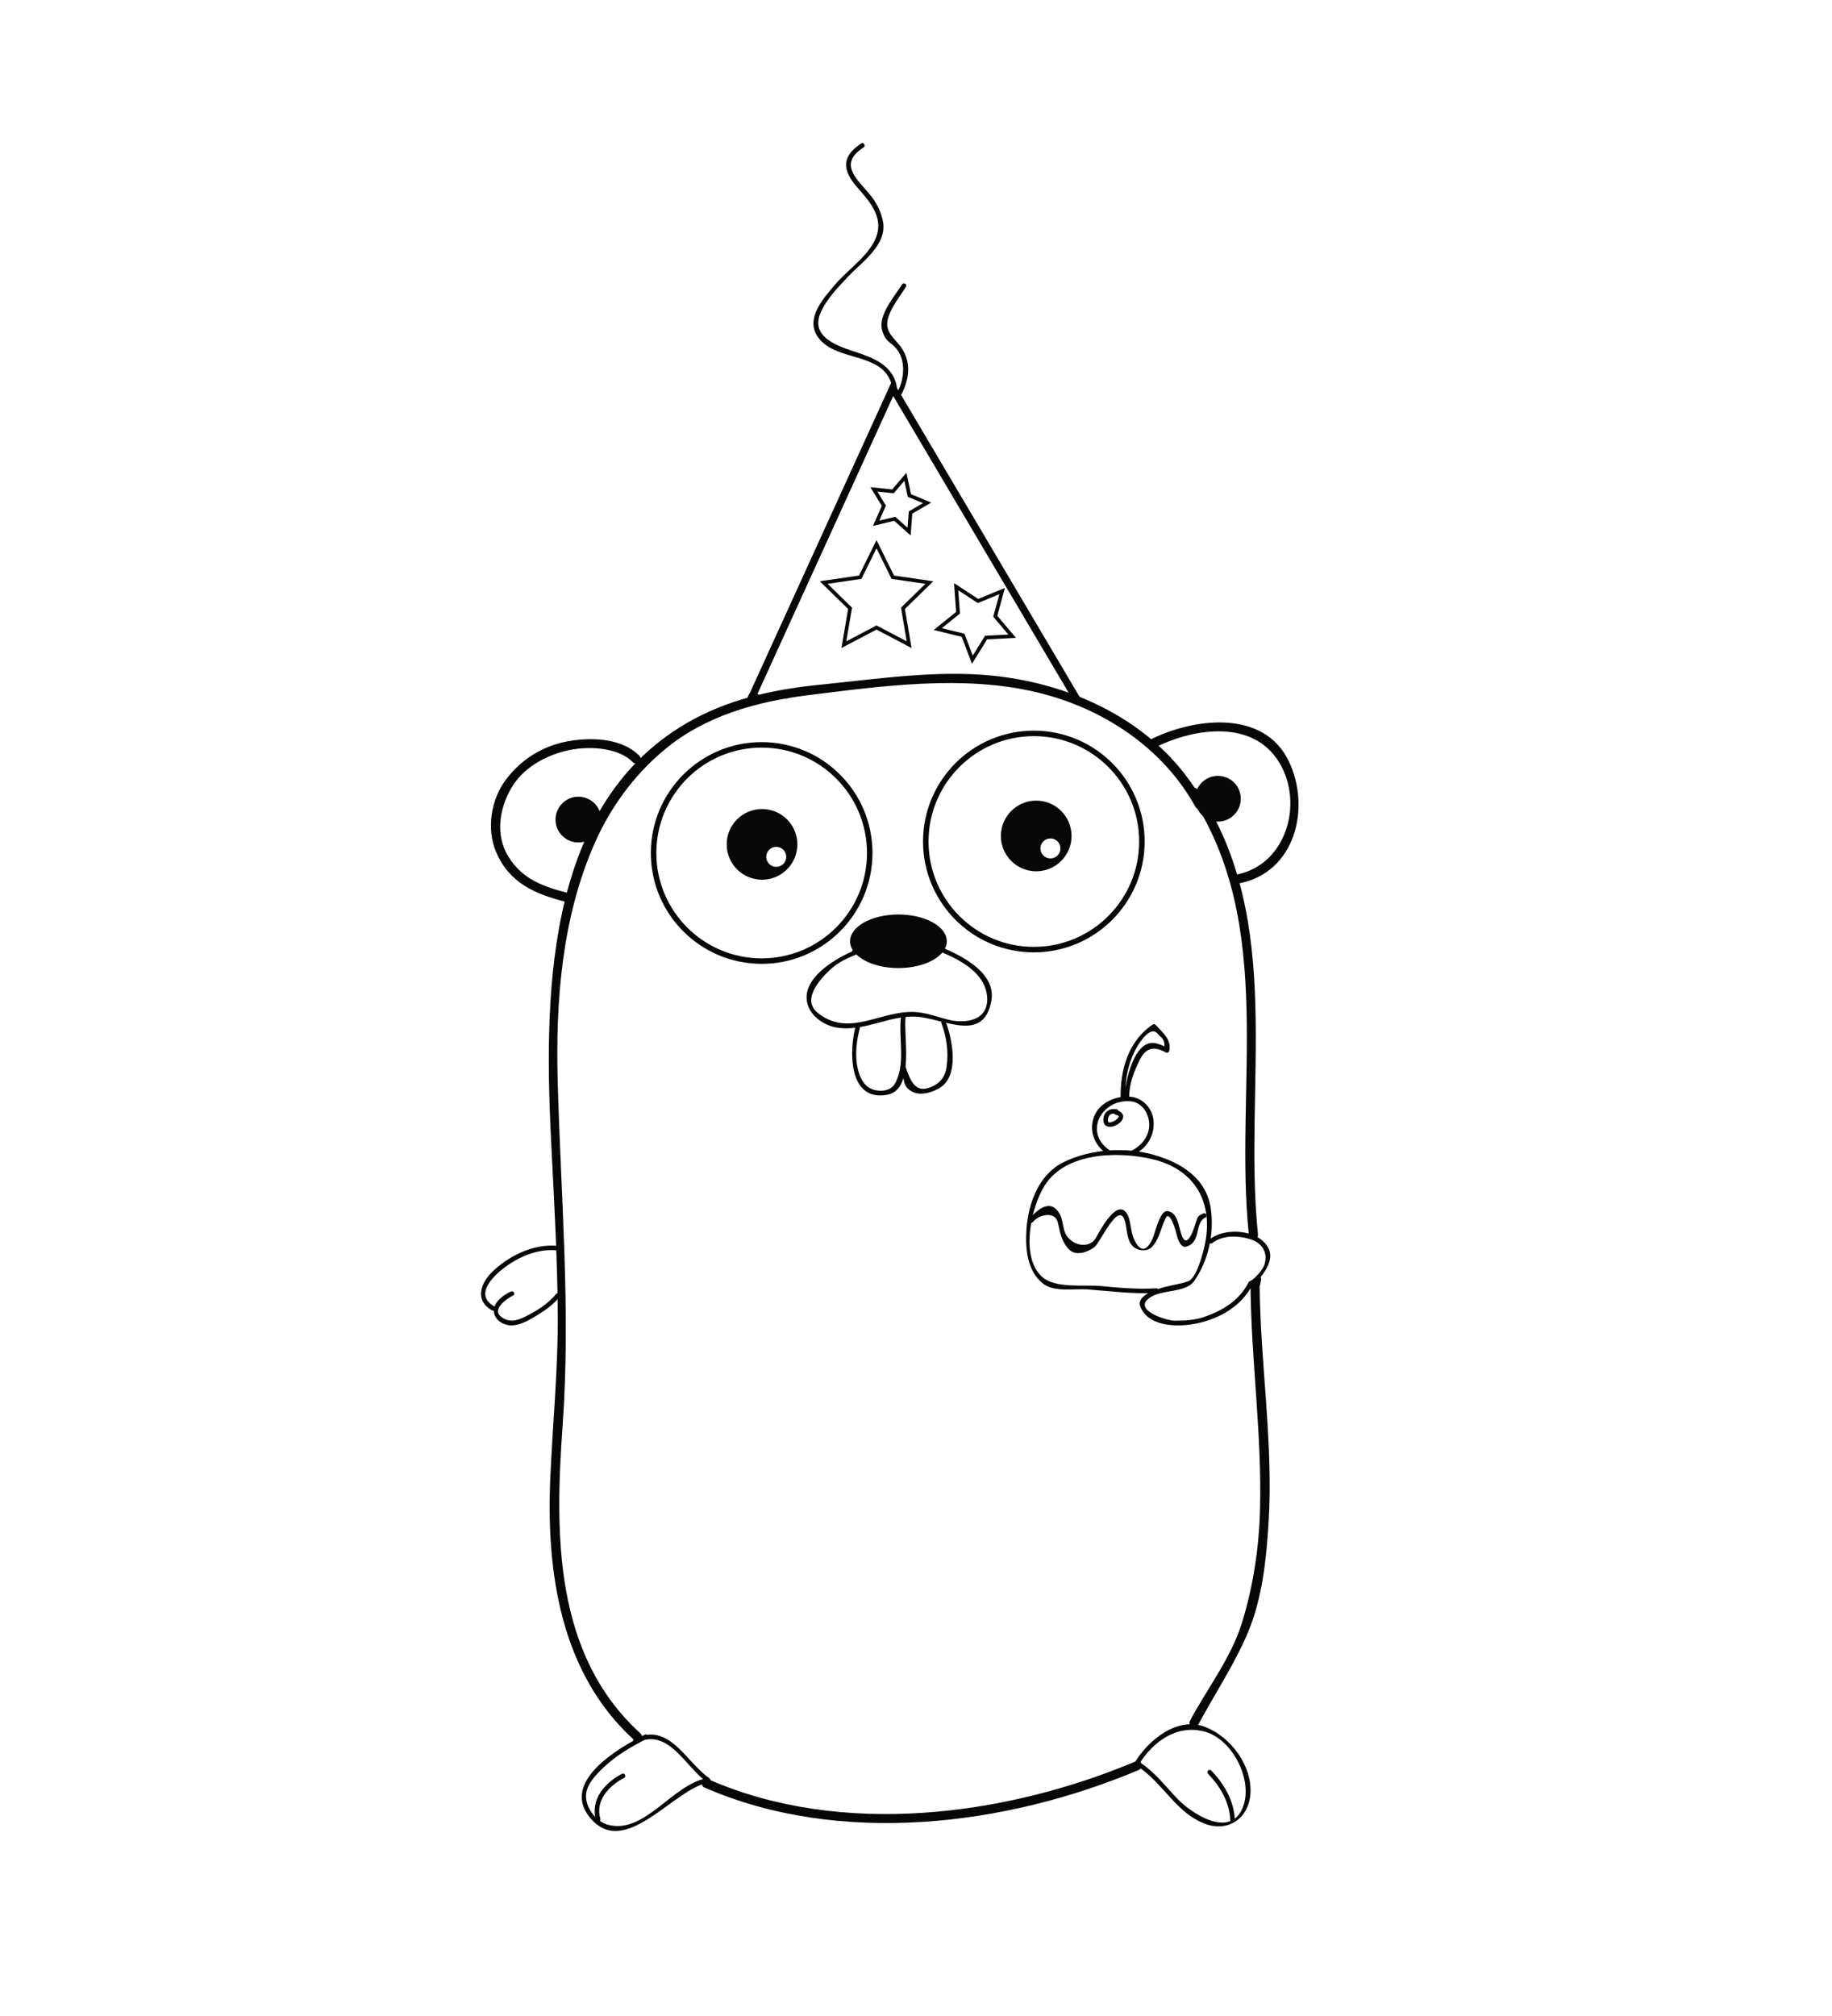 <?xml version="1.0" encoding="utf-8"?>
<!-- Generator: Adobe Illustrator 16.0.0, SVG Export Plug-In . SVG Version: 6.00 Build 0)  -->
<!DOCTYPE svg PUBLIC "-//W3C//DTD SVG 1.1//EN" "http://www.w3.org/Graphics/SVG/1.1/DTD/svg11.dtd">
<svg version="1.1" id="Layer_1" xmlns="http://www.w3.org/2000/svg" xmlns:xlink="http://www.w3.org/1999/xlink" x="0px" y="0px"
	 width="500px" height="550px" viewBox="0 0 500 550" enable-background="new 0 0 500 550" xml:space="preserve">
<g>
	<g>
		<path fill="#070707" d="M328.38,218.798c-11.549-20.917-34.354-32.121-57.479-34.467c-15.427-1.565-31.462,0.913-46.815,2.438
			c-12.977,1.289-25.586,3.989-36.926,10.656c-39.281,23.093-38.657,76.456-36.642,116.058c0.76,14.931,1.602,29.855,1.71,44.809
			c0.109,14.987-1.363,29.841-2.032,44.793c-1.153,25.769,2.76,53.343,22.814,71.567c1.19,1.081,2.963-0.682,1.768-1.768
			c-23.666-21.508-23.34-54.459-21.23-83.888c2.26-31.52-0.494-62.653-1.342-94.151c-0.588-21.819,1.175-44.566,10.074-64.756
			c4.334-9.836,10.734-18.589,18.986-25.484c11.14-9.309,25.159-13.188,39.307-14.947c20.293-2.523,42.269-5.579,62.389-0.788
			c17.822,4.244,34.302,14.967,43.26,31.191C327.001,221.472,329.16,220.21,328.38,218.798L328.38,218.798z"/>
	</g>
	<g>
		<path fill="#070707" d="M192.239,487.659c36.895,16.104,82.228,10.529,118.539-4.771c1.462-0.616,0.82-3.036-0.664-2.41
			c-35.632,15.013-80.357,20.846-116.613,5.022C192.038,484.862,190.764,487.016,192.239,487.659L192.239,487.659z"/>
	</g>
	<g>
		<path fill="#070707" d="M214.426,190.618c1.612,0,1.612-2.5,0-2.5S212.813,190.618,214.426,190.618L214.426,190.618z"/>
	</g>
	<g>
		<path fill="#070707" d="M155.155,243.655c-6.842-1.753-12.55-3.688-16.438-10.018c-3.581-5.828-2.439-13.055,0.845-18.67
			c3.116-5.329,8.852-8.602,14.668-10.076c5.609-1.423,14.203-1.262,18.471,3.032c1.138,1.145,2.905-0.624,1.768-1.768
			c-4.52-4.547-12.119-4.985-18.171-4.135c-7.374,1.036-13.606,4.633-18.128,10.545c-4.15,5.425-5.482,13.553-2.77,19.882
			c3.65,8.518,10.638,11.454,19.091,13.62C156.053,246.467,156.716,244.055,155.155,243.655L155.155,243.655z"/>
	</g>
	<g>
		<path fill="#070707" d="M314.973,204.058c10.134-5.166,25.757-7.841,33.349,2.735c7.969,11.101,3.227,29.254-11.056,31.849
			c-1.585,0.288-0.911,2.697,0.664,2.411c15.566-2.829,19.93-20.579,13.83-33.348c-6.884-14.41-26.267-11.812-38.049-5.806
			C312.274,202.631,313.54,204.789,314.973,204.058L314.973,204.058z"/>
	</g>
	<g>
		<path fill="#070707" d="M233.308,260.301c0.279-0.038,0.559-0.075,0.838-0.113c-0.056-0.409-0.111-0.818-0.167-1.228
			c-5.036,2.018-15.191,7.478-13.693,14.556c0.823,3.886,5.057,6.554,8.865,6.949c7.083,0.735,13.411-3.279,20.44-3.124
			c7.432,0.164,18.881,7.699,20.986-4.357c1.465-8.389-10.22-13.335-16.282-15.591c-0.757-0.282-1.081,0.927-0.332,1.205
			c5.966,2.22,14.75,5.877,15.43,13.173c0.635,6.817-6.064,7.623-10.851,6.355c-2.992-0.792-5.831-1.879-8.951-2.036
			c-9.186-0.463-17.918,7.079-26.401,0.244c-4.384-3.533,0.386-8.938,3.125-11.542c2.539-2.414,4.91-3.391,7.997-4.627
			c0.649-0.26,0.566-1.178-0.166-1.228c-0.398-0.027-0.774,0.087-1.17,0.158C232.183,259.237,232.52,260.441,233.308,260.301
			L233.308,260.301z"/>
	</g>
	<g>
		<path fill="#070707" d="M256.931,279.15c1.459,3.841,1.991,7.867,1.417,11.946c-0.434,3.089-2.271,4.928-5.176,5.783
			c-3.762,1.109-5.005-2.986-5.97-5.699c-0.268-0.754-1.476-0.43-1.205,0.332c0.996,2.801,0.01,4.896,3.134,6.386
			c2.295,1.095,5.215,0.133,7.245-1.044c5.569-3.229,3.569-13.277,1.761-18.036C257.853,278.072,256.644,278.396,256.931,279.15
			L256.931,279.15z"/>
	</g>
	<circle fill="none" stroke="#070707" stroke-width="1.5" stroke-miterlimit="10" cx="282.165" cy="229.578" r="29.493"/>
	<circle fill="none" stroke="#070707" stroke-width="1.5" stroke-miterlimit="10" cx="207.878" cy="232.709" r="29.496"/>
	<path fill="#070707" d="M338.641,217.901c0-3.444-2.789-6.236-6.236-6.236c-3.445,0-6.24,2.792-6.24,6.236
		c0,3.447,2.795,6.241,6.24,6.241C335.852,224.142,338.641,221.348,338.641,217.901z"/>
	<circle fill="#070707" cx="157.853" cy="223.596" r="6.239"/>
	<path fill="#070707" d="M258.406,256.797c0-4.034-5.91-7.307-13.203-7.307c-7.287,0-13.196,3.272-13.196,7.307
		c0,4.04,5.909,7.311,13.196,7.311C252.496,264.107,258.406,260.836,258.406,256.797z"/>
	<path fill="#070707" d="M282.811,218.421c-5.326,0-9.645,4.317-9.645,9.643c0,5.323,4.318,9.641,9.645,9.641
		s9.641-4.318,9.641-9.641C292.451,222.738,288.137,218.421,282.811,218.421z M286.693,234.194c-1.508,0-2.729-1.22-2.729-2.728
		c0-1.507,1.221-2.729,2.729-2.729c1.502,0,2.729,1.223,2.729,2.729C289.422,232.974,288.195,234.194,286.693,234.194z"/>
	<path fill="#070707" d="M207.978,220.718c-5.325,0-9.644,4.315-9.644,9.641s4.319,9.643,9.644,9.643
		c5.326,0,9.641-4.317,9.641-9.643S213.304,220.718,207.978,220.718z M211.857,236.494c-1.502,0-2.724-1.223-2.724-2.729
		c0-1.507,1.222-2.729,2.724-2.729c1.507,0,2.733,1.222,2.733,2.729C214.59,235.271,213.364,236.494,211.857,236.494z"/>
	<g>
		<path fill="#070707" d="M245.997,276.732c-0.987,6.058,1.292,12.822-1.548,18.553c-1.019,2.055-3.08,2.497-5.18,2.201
			c-3.015-0.424-4.377-2.901-5.076-5.583c-1.006-3.858-0.425-8.414,0.687-12.185c0.229-0.775-0.978-1.104-1.205-0.332
			c-1.99,6.746-2.361,21.231,8.421,19.296c7.838-1.406,4.279-16.532,5.107-21.618C247.33,276.276,246.126,275.938,245.997,276.732
			L245.997,276.732z"/>
	</g>
	<g>
		<path fill="#070707" d="M153.47,340.065c-6.802-1.19-13.782,2.01-18.75,6.546c-3.556,3.246-5.32,8.164-0.411,10.888
			c0.706,0.391,1.336-0.688,0.631-1.08c-5.994-3.324,0.233-8.87,3.515-11.17c4.211-2.95,9.522-4.881,14.683-3.979
			C153.926,341.408,154.263,340.204,153.47,340.065L153.47,340.065z"/>
	</g>
	<g>
		<path fill="#070707" d="M139.414,352.36c-1.904,0.892-4.623,2.76-4.628,5.176c-0.004,2.213,2.056,3.786,4.168,4.018
			c2.608,0.287,5.261-1.296,7.403-2.585c2.23-1.343,4.648-3.011,6.293-5.06c0.5-0.623-0.379-1.513-0.884-0.885
			c-2.221,2.768-5.661,4.862-8.821,6.372c-2.157,1.031-4.266,1.4-6.273-0.24c-2.5-2.044,1.833-4.995,3.373-5.716
			C140.774,353.099,140.139,352.021,139.414,352.36L139.414,352.36z"/>
	</g>
	<g>
		<path fill="#070707" d="M341.293,350.289c0.13,20.475,3.126,40.824,2.606,61.315c-0.269,10.588-1.832,21.06-4.956,31.183
			c-2.929,9.489-9.524,17.951-14.157,26.646c-0.758,1.422,1.4,2.685,2.158,1.262c4.517-8.477,9.901-16.451,13.649-25.326
			c3.922-9.284,5.034-20.056,5.646-30.032c1.332-21.7-2.309-43.36-2.446-65.048C343.783,348.678,341.283,348.677,341.293,350.289
			L341.293,350.289z"/>
	</g>
	<g>
		<path fill="#070707" d="M324.69,216.713c23.944,35.501,12.04,80.223,16.147,120.104c0.163,1.587,2.665,1.604,2.5,0
			c-4.157-40.365,7.756-85.42-16.489-121.365C325.953,214.123,323.786,215.372,324.69,216.713L324.69,216.713z"/>
	</g>
	<g>
		<path fill="#070707" d="M340.763,349.841c-2.496,4.993-7.251,7.839-12.41,9.533c-2.543,0.835-5.248,0.955-7.9,0.919
			c-2.116-0.029-11.309-2.881-6.786-6.168c3.446-2.506,9.957-1.238,12.348-4.752c3.841-5.645,5.405-12.882,4.449-19.593
			c-1.192-8.379-8.084-12.578-15.584-14.729c-7.75-2.224-17.438-1.551-24.675,2.045c-6.757,3.358-9.567,11.273-10.055,18.297
			c-0.363,5.231,0.188,11.674,4.773,14.981c3.017,2.176,8.424,1.142,11.835,1.396c6.291,0.469,12.479,1.319,18.803,0.958
			c0.801-0.046,0.806-1.296,0-1.25c-5.043,0.288-10.014-0.129-15.031-0.613c-4.778-0.462-12.664,0.808-16.304-2.686
			c-5.84-5.606-2.708-19.021,0.881-24.729c5.76-9.163,20.128-9.398,29.44-7.194c11.795,2.792,16.758,12.087,14.236,23.51
			c-0.468,2.115-2.169,8.979-4.521,9.798c-2.107,0.733-4.407,1.023-6.562,1.604c-1.872,0.505-7.719,2.192-6.454,5.35
			c2.036,5.084,8.999,5.49,13.61,4.847c6.826-0.951,13.809-4.535,16.987-10.893C342.202,349.753,341.124,349.12,340.763,349.841
			L340.763,349.841z"/>
	</g>
	<g>
		<path fill="#070707" d="M281.878,333.409c1.624-2.04,5.993-3.083,6.815,0.021c0.236,0.892,0.377,1.812,0.604,2.707
			c0.441,1.735,1.083,3.108,2.209,4.476c1.89,2.293,5.378,1.052,7.252-0.44c1.579-1.257,6.663-12.923,8.284-6.95
			c0.56,2.065,0.463,5.117,2.093,6.74c1.301,1.296,3.933,1.665,5.301,0.175c1.039-1.132,1.604-2.364,2.141-3.794
			c0.496-1.324,0.939-2.731,1.544-4.003c1.078-2.271,2.662,3.141,2.752,3.492c0.258,1.002,1.023,4.835,2.944,4.259
			c4.156-1.246,2.089-6.482,5.182-7.951c0.728-0.346,0.093-1.424-0.631-1.08c-0.739,0.352-1.376,0.604-1.665,1.472
			c-0.601,1.8-2.704,9.448-4.389,3.872c-0.637-2.108-0.999-5.651-3.667-6.007c-2.122-0.282-3.498,6.264-4.014,7.408
			c-2.801,6.206-5.06,0.687-5.495-0.737c-0.211-0.689-0.33-1.415-0.469-2.122c-0.218-1.106-0.352-2.322-0.838-3.354
			c-2.603-5.521-7.706,4.271-8.69,6.037c-2.015,3.615-7.566,1.892-8.639-1.823c-0.256-0.888-0.414-1.804-0.604-2.707
			c-0.28-1.331-0.76-2.349-1.731-3.277c-2.458-2.35-5.778,0.953-7.174,2.704C280.497,333.148,281.375,334.039,281.878,333.409
			L281.878,333.409z"/>
	</g>
	<g>
		<path fill="#070707" d="M302.976,313.903c-7.217-4.746-2.606-13.849,5.271-13.479c3.185,0.148,5.15,2.953,5.387,5.893
			c0.269,3.337-1.892,6.144-4.735,7.587c-0.719,0.365-0.086,1.443,0.631,1.08c3.521-1.788,5.634-5.196,5.313-9.178
			c-0.261-3.241-2.729-6.151-6.017-6.561c-3.961-0.492-8.707,1.416-10.218,5.361c-1.557,4.067,0.216,8.061,3.737,10.377
			C303.021,315.428,303.646,314.345,302.976,313.903L302.976,313.903z"/>
	</g>
	<g>
		<path fill="#070707" d="M307.105,299.693c-0.103-4.958,0.718-9.731,3.213-14.069c0.854-1.485,3.666-5.651,5.472-3.784
			c0.242,0.259,0.484,0.518,0.727,0.776c0.974,0.747,1.399,1.703,1.278,2.869c-0.633-0.347-1.23-0.529-1.908-0.751
			c-6.297-2.061-8.994,10.871-8.938,14.684c0.012,0.806,1.262,0.807,1.25,0c-0.056-3.721,1.256-6.961,2.867-10.254
			c1.643-3.356,3.885-3.81,7.118-2.042c0.343,0.187,0.823,0.03,0.918-0.374c0.73-3.116-1.795-5.042-3.711-7.161
			c-0.179-0.196-0.535-0.247-0.758-0.098c-6.74,4.55-8.939,12.41-8.778,20.204C305.872,300.498,307.122,300.5,307.105,299.693
			L307.105,299.693z"/>
	</g>
	<g>
		<path fill="#070707" d="M341.458,351.353c3.326-3.553,8.149-8.715,2.89-13.046c-3.571-2.94-10.511-3.041-14.151-0.237
			c-0.629,0.484-0.008,1.571,0.631,1.08c2.972-2.289,7.329-2.109,10.718-0.963c2.83,0.958,4.459,3.476,3.654,6.464
			c-0.622,2.31-3.051,4.136-4.626,5.817C340.023,351.056,340.905,351.941,341.458,351.353L341.458,351.353z"/>
	</g>
	<g>
		<path fill="#070707" d="M342.928,350.398c0.001-0.123-0.014-0.228,0.071-0.329c0.418-0.504,0.018-1.139-0.608-1.045
			c-0.274,0.041-0.496,0.217-0.768,0.258c-0.594,0.089-0.533,0.869-0.149,1.143c0.262,0.187,0.602,0.168,0.867-0.002
			c0.123-0.078,0.215-0.181,0.305-0.293c0.038-0.05,0.077-0.1,0.118-0.148c0.09-0.088,0.076-0.09-0.041-0.006
			c-0.256-0.256-0.513-0.513-0.769-0.769c-0.018,0.082-0.474,0.371-0.607,0.493c-0.563,0.518,0.152,1.249,0.758,0.982
			c-0.195-0.118-0.239-0.12-0.13-0.008c0.043,0.059,0.09,0.113,0.14,0.166c0.211,0.233,0.678,0.255,0.885,0
			c0.159-0.198,0.257-0.387,0.339-0.629c0.06-0.174,0.061-0.514,0.175-0.654c-0.356-0.147-0.712-0.295-1.067-0.442
			c0,0.208,0.068,0.665-0.075,0.841c-0.497,0.613,0.333,1.49,0.885,0.885c0.461-0.507,0.59-1.064,0.867-1.666
			c-0.389-0.105-0.776-0.21-1.165-0.315c-0.027,0.521-0.23,1.014-0.258,1.539c0.417,0,0.833,0,1.25,0c0-0.428,0-0.855,0-1.283
			c0-0.718-1.022-0.836-1.228-0.166c-0.188,0.611-0.187,1.318-0.449,1.901c-0.327,0.729,0.749,1.365,1.08,0.631
			c0.315-0.701,0.351-1.47,0.574-2.2c-0.409-0.056-0.818-0.11-1.228-0.166c0,0.428,0,0.855,0,1.283c0,0.811,1.209,0.8,1.25,0
			c0.027-0.521,0.23-1.014,0.258-1.539c0.031-0.601-0.903-0.884-1.165-0.315c-0.219,0.476-0.312,1.017-0.672,1.412
			c0.295,0.295,0.59,0.59,0.885,0.885c0.413-0.509,0.439-1.092,0.44-1.726c0.001-0.505-0.71-0.883-1.067-0.442
			c-0.16,0.198-0.258,0.388-0.34,0.63c-0.06,0.173-0.061,0.515-0.174,0.653c0.295,0,0.59,0,0.885,0
			c-0.475-0.525-0.847-0.652-1.525-0.354c0.253,0.327,0.505,0.655,0.758,0.982c0.346-0.317,0.822-0.547,0.928-1.046
			c0.101-0.478-0.288-0.874-0.769-0.769c-0.183,0.04-0.315,0.14-0.452,0.262c-0.067,0.061-0.122,0.143-0.177,0.214
			c-0.258,0.33,0.004-0.143,0.343,0.099c-0.05,0.381-0.1,0.762-0.149,1.143c0.274-0.041,0.496-0.217,0.768-0.258
			c-0.202-0.348-0.405-0.696-0.608-1.045c-0.31,0.374-0.432,0.729-0.437,1.214C341.67,351.205,342.92,351.204,342.928,350.398
			L342.928,350.398z"/>
	</g>
	<g>
		<path fill="#070707" d="M304.789,302.64c-1.044-0.188-2.089-0.024-2.863,0.749c-0.653,0.651-0.889,1.724-0.76,2.617
			c0.183,1.274,1.425,1.602,2.519,1.329c1.031-0.257,2.158-0.981,2.661-1.939c0.671-1.278-0.375-2.208-1.557-2.5
			c-0.782-0.194-1.114,1.012-0.332,1.205c0.212,0.053,0.416,0.11,0.609,0.214c0.124,0.066,0.202,0.149,0.227,0.188
			c0.037,0.059,0.03-0.02,0.016,0.167c0.012-0.158-0.025,0.054-0.038,0.09c0.042-0.125-0.046,0.083-0.061,0.109
			c-0.285,0.501-0.999,0.967-1.585,1.179c-0.176,0.062-0.356,0.107-0.539,0.14c0.065-0.012-0.398-0.007-0.286,0.009
			c-0.217-0.031-0.156-0.017-0.305-0.117c0.031,0.021-0.046-0.074-0.066-0.133c-0.146-0.423-0.005-1.05,0.229-1.47
			c0.351-0.627,1.154-0.746,1.799-0.631C305.245,303.986,305.582,302.781,304.789,302.64L304.789,302.64z"/>
	</g>
	<path fill="none" stroke="#070707" stroke-width="2" stroke-miterlimit="10" d="M205.75,189.063
		c6.513-14.287,13.027-28.574,19.54-42.861c6.126-13.438,12.253-26.877,18.379-40.315c7.585,12.823,15.17,25.646,22.756,38.469
		c9.256,15.647,18.512,31.294,27.768,46.942c0.032,0.055,0.064,0.11,0.098,0.165"/>
	<g>
		<path fill="#070707" d="M173.775,475.458c8.658-4.27,13.253,6.615,19.223,10.775c0.05-0.381,0.1-0.762,0.149-1.143
			c-9.501,1.536-16.93,15.144-26.917,12.821c-3.406-0.792-6.264-4.458-6.299-7.857c-0.032-3.121,2.75-5.899,4.827-7.889
			c3.402-3.259,7.675-5.721,11.855-7.843c0.719-0.365,0.086-1.443-0.631-1.08c-7.249,3.681-22.91,12.769-15.066,22.517
			c9.538,11.854,23.005-7.918,32.564-9.464c0.587-0.095,0.542-0.869,0.149-1.143c-6.606-4.604-10.949-15.477-20.485-10.775
			C172.421,474.734,173.055,475.812,173.775,475.458L173.775,475.458z"/>
	</g>
	<g>
		<path fill="#070707" d="M163.852,496.217c-1.442-5.068,2.337-9.007,6.519-11.204c0.714-0.375,0.082-1.454-0.631-1.08
			c-4.701,2.471-8.688,7.016-7.093,12.616C162.867,497.323,164.073,496.993,163.852,496.217L163.852,496.217z"/>
	</g>
	<g>
		<path fill="#070707" d="M310.7,481.606c3.791-6.332,10.36-11.244,18.043-9.203c7.869,2.09,13.709,13.979,10.185,21.309
			c-3.71,7.716-13.83,0.891-17.461-2.854c-3.207-3.308-5.903-6.961-9.728-9.616c-0.664-0.461-1.288,0.624-0.631,1.08
			c6.43,4.462,9.974,12.163,17.488,15.136c6.554,2.592,12.159-1.332,12.668-8.011c0.586-7.678-5.338-15.517-12.189-18.249
			c-7.768-3.098-15.764,3.613-19.455,9.778C309.205,481.669,310.286,482.297,310.7,481.606L310.7,481.606z"/>
	</g>
	<g>
		<path fill="#070707" d="M329.702,483.923c3.288,3.408,5.894,7.767,6.058,12.604c0.027,0.804,1.277,0.807,1.25,0
			c-0.176-5.174-2.899-9.835-6.423-13.489C330.026,482.457,329.144,483.343,329.702,483.923L329.702,483.923z"/>
	</g>
	<g>
		<path fill="#070707" d="M244.793,105.706c-0.996-6.248-6.731-8.198-12.083-9.955c-4.882-1.603-11.439-4.124-8.757-10.419
			c1.568-3.68,4.79-6.963,7.494-9.841c3.706-3.944,10.823-8.729,9.524-15.137c-0.597-2.942-1.908-5.353-3.838-7.624
			c-3.596-4.23-8.222-8.094-1.446-12.518c0.672-0.438,0.046-1.521-0.631-1.079c-5.53,3.609-5.159,7.372-1.039,12.04
			c3.732,4.228,7.636,8.718,4.598,14.663c-2.338,4.573-7.533,8.028-10.827,11.934c-3.215,3.812-8.119,9.257-4.505,14.261
			c5.104,7.065,18.652,3.639,20.306,14.007C243.714,106.833,244.919,106.494,244.793,105.706L244.793,105.706z"/>
	</g>
	<g>
		<path fill="#070707" d="M246.07,107.511c2.055-4.015,2.709-8.528,0-12.58c-1.746-2.612-4.822-4.209-3.69-8.146
			c0.886-3.082,3.209-5.864,4.884-8.553c0.428-0.687-0.654-1.313-1.079-0.631c-1.939,3.115-6.567,8.345-5.444,12.433
			c0.477,1.738,1.068,2.696,2.513,3.76c4.215,3.103,3.771,9.113,1.738,13.087C244.625,107.596,245.703,108.229,246.07,107.511
			L246.07,107.511z"/>
	</g>
	<polygon fill="none" stroke="#070707" stroke-miterlimit="10" points="239.221,148.469 243.669,157.48 253.641,158.932 
		246.44,165.963 248.13,175.879 239.221,171.194 230.315,175.879 232.007,165.963 224.811,158.932 234.778,157.48 	"/>
	<polygon fill="none" stroke="#070707" stroke-miterlimit="10" points="247.106,130.07 248.199,135.185 253.043,137.188 
		248.516,139.816 248.103,145.037 244.207,141.535 239.115,142.762 241.234,137.974 238.5,133.512 243.714,134.05 	"/>
	<polygon fill="none" stroke="#070707" stroke-miterlimit="10" points="273.506,161.263 271.639,168.129 276.248,173.572 
		269.135,173.926 265.385,179.98 262.854,173.317 255.934,171.628 261.48,167.162 260.951,160.058 266.926,163.962 	"/>
	<g>
		<path fill="#070707" d="M205.528,188.088c-0.117,0.352-0.237,0.702-0.365,1.05c-0.066,0.181-0.137,0.36-0.217,0.535
			c-0.028,0.06-0.058,0.119-0.089,0.177c-0.082,0.155-0.009,0.007,0.145-0.03c-0.783,0.191-0.451,1.397,0.332,1.205
			c0.428-0.104,0.626-0.563,0.785-0.929c0.237-0.546,0.427-1.111,0.615-1.676C206.989,187.653,205.782,187.327,205.528,188.088
			L205.528,188.088z"/>
	</g>
	<g>
		<path fill="#070707" d="M205.109,188.661c-0.241,0.481-0.492,0.927-0.866,1.319c0.355,0.147,0.711,0.294,1.067,0.442
			c0-0.08,0-0.161,0-0.241c-0.061,0.147-0.122,0.294-0.183,0.442c0.354-0.393,0.585-0.862,0.82-1.331
			c-0.388-0.105-0.776-0.21-1.165-0.315c0.007-0.1-0.055,0.161-0.075,0.208c-0.07,0.158-0.156,0.309-0.241,0.458
			c-0.082,0.142-0.171,0.279-0.263,0.414c-0.104,0.153-0.207,0.12,0.09,0.031c0.16,0.021,0.321,0.042,0.481,0.063
			c-0.004-0.002-0.007-0.005-0.011-0.007c0.096,0.125,0.191,0.249,0.287,0.374c-0.001-0.007-0.002-0.014-0.004-0.02
			c-0.153-0.791-1.357-0.455-1.205,0.332c0.068,0.355,0.47,0.557,0.802,0.458c0.293-0.087,0.472-0.365,0.639-0.6
			c0.349-0.49,0.709-1.098,0.75-1.71c0.042-0.614-0.89-0.864-1.165-0.315c-0.284,0.567-0.808,1.121-0.808,1.761
			c0,0.536,0.687,0.84,1.067,0.442c0.448-0.468,0.772-0.995,1.061-1.572C206.548,188.574,205.47,187.94,205.109,188.661
			L205.109,188.661z"/>
	</g>
	<g>
		<path fill="#070707" d="M205.288,190.106c0.073,0.46,0.458,0.845,0.918,0.918c0.788,0.125,1.126-1.079,0.332-1.205
			c-0.059,0.028-0.074,0.013-0.045-0.045C206.367,188.979,205.163,189.318,205.288,190.106L205.288,190.106z"/>
	</g>
	<g>
		<path fill="#070707" d="M206.911,189.866c-0.04,0.161-0.08,0.322-0.12,0.483c-0.147,0.061-0.294,0.122-0.442,0.183
			c-0.149-0.057-0.163-0.055-0.042,0.006c0.041,0.021,0.076,0.049,0.105,0.085c0.592,0.544,1.478-0.337,0.884-0.884
			c-0.291-0.268-0.693-0.55-1.112-0.435c-0.579,0.159-0.537,0.756-0.351,1.192c0.133,0.314,0.589,0.38,0.855,0.224
			C207.008,190.533,207.044,190.179,206.911,189.866L206.911,189.866z"/>
	</g>
</g>
</svg>
